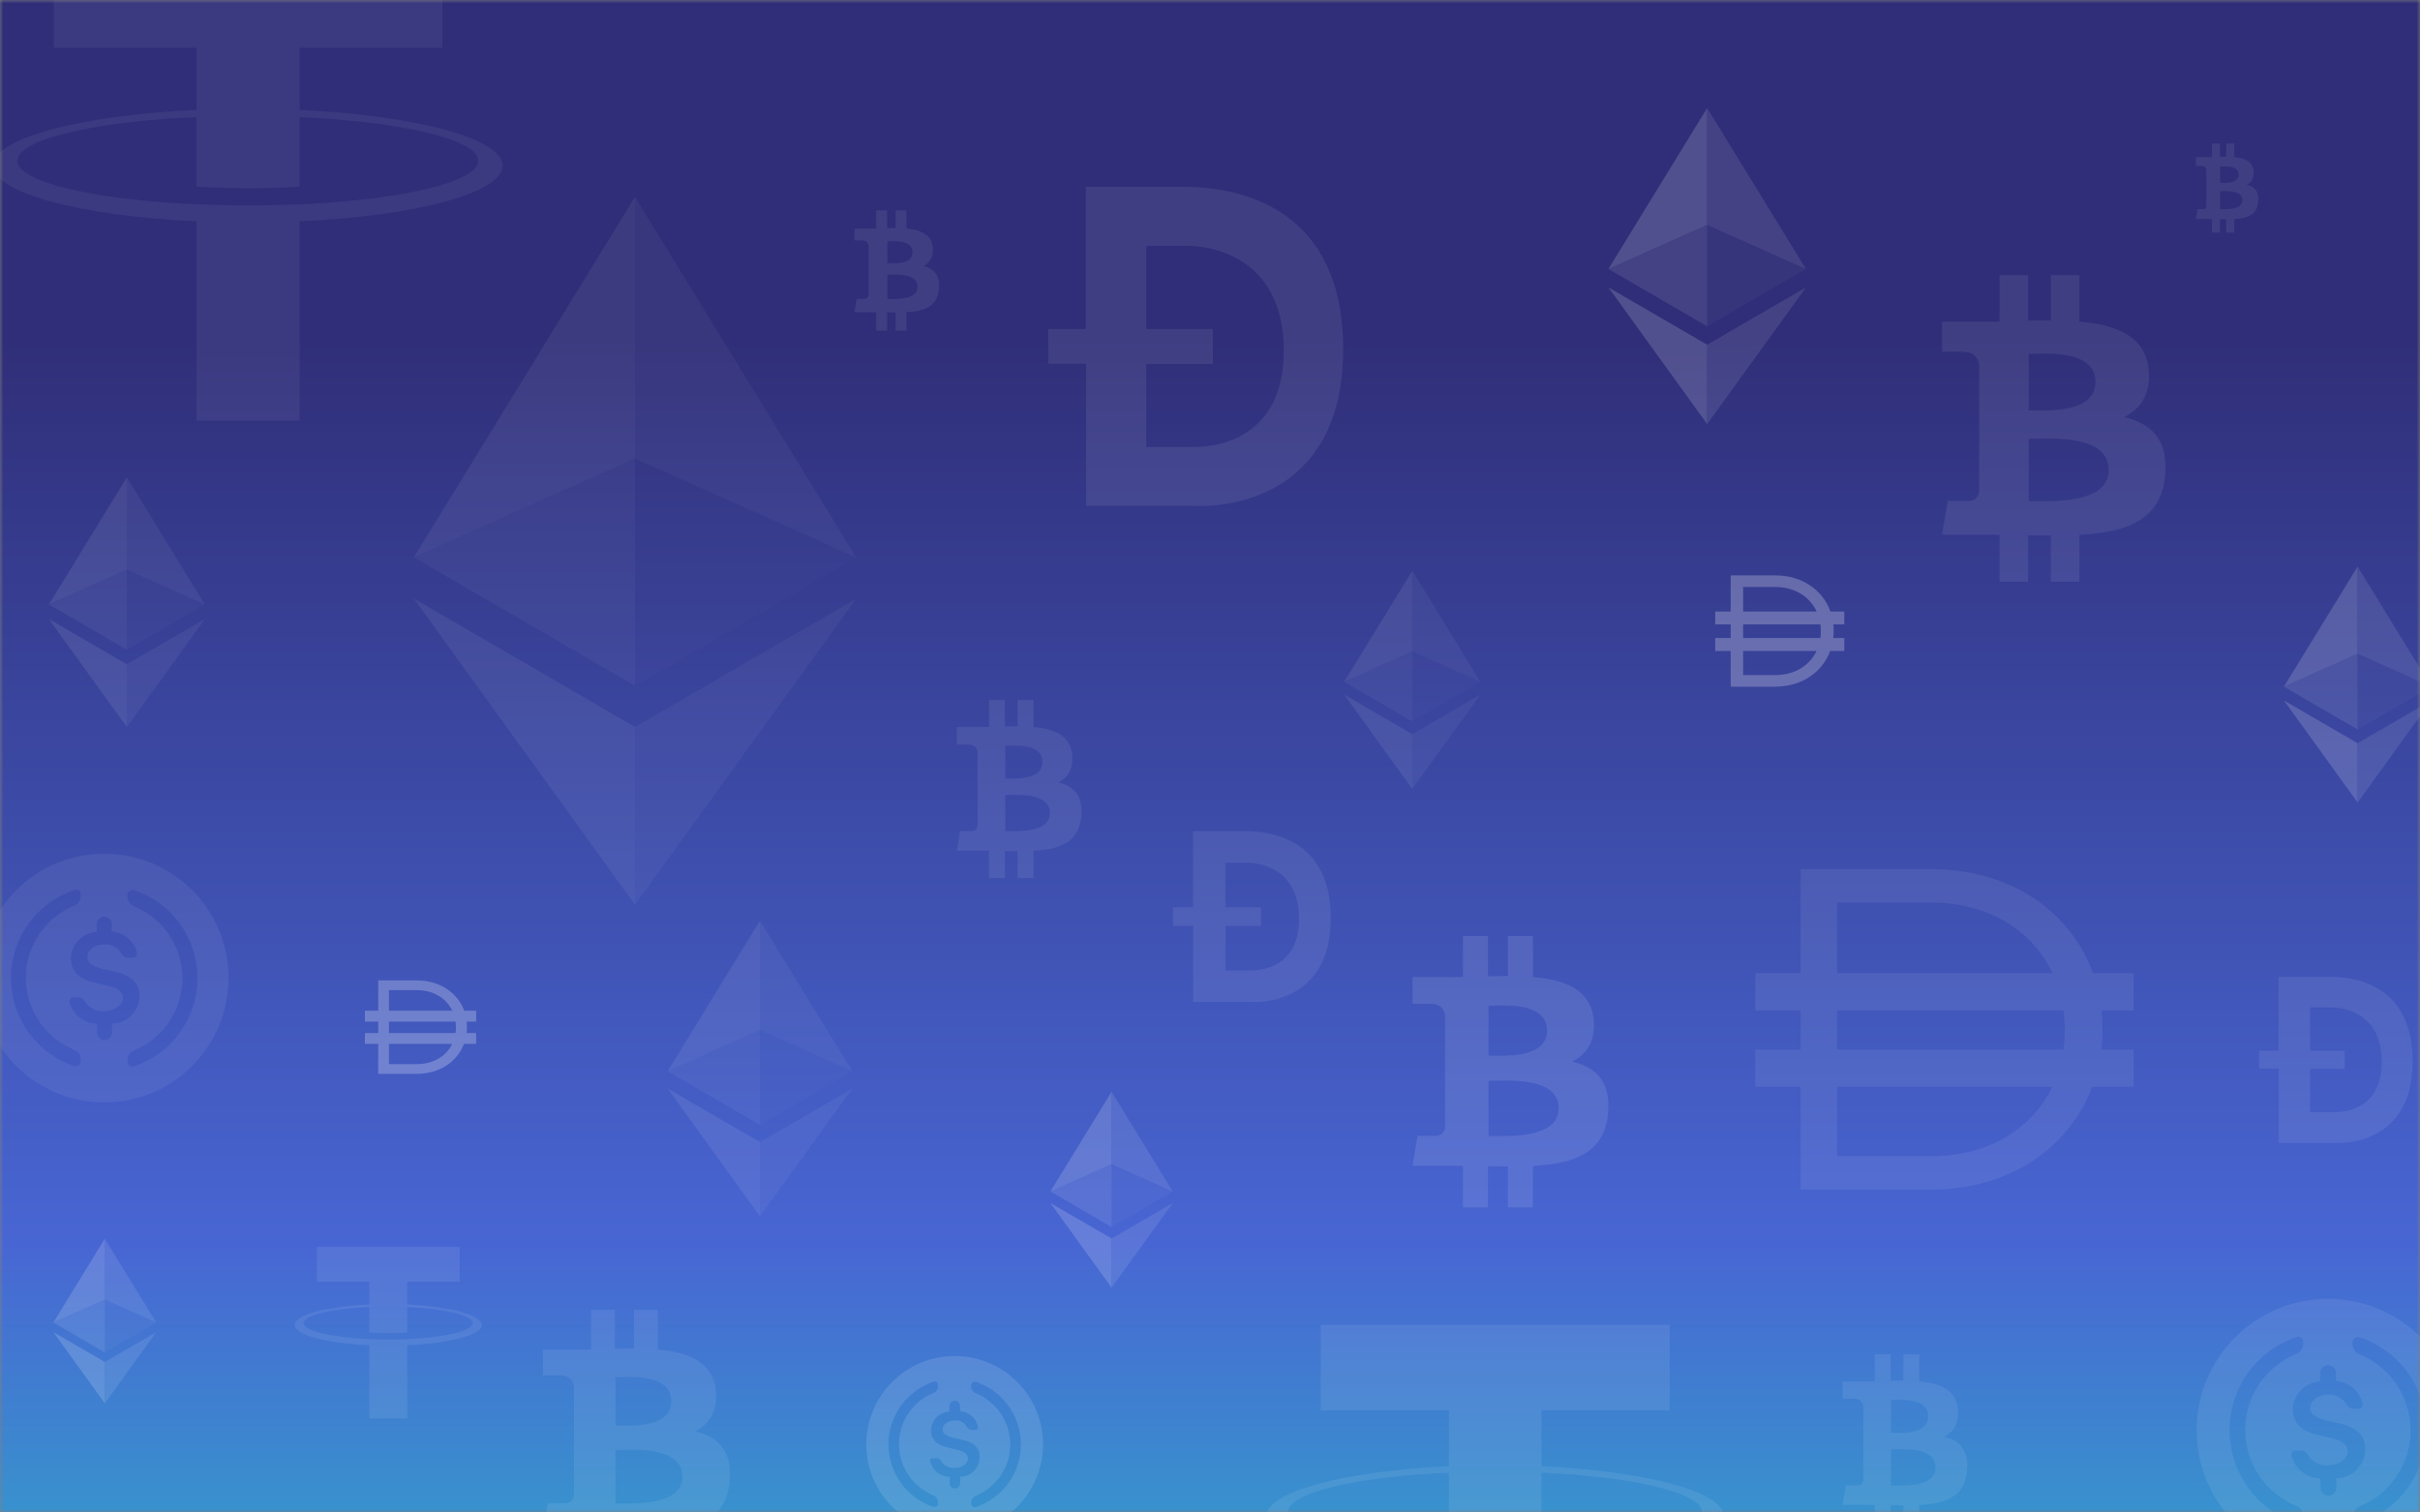 <svg width="360" height="225" viewBox="0 0 360 225" fill="none" xmlns="http://www.w3.org/2000/svg">
<rect x="0" y="0" width="360" height="225" fill="#808080" stroke="none"/>
<mask id="mask0" mask-type="alpha" maskUnits="userSpaceOnUse" x="0" y="0" width="360" height="225">
<path d="M0 0L-9.83506e-06 225L360 225L360 1.57361e-05L0 0Z" fill="#1CE4C3"/>
</mask>
<g mask="url(#mask0)">
<path d="M0 0L-9.83506e-06 225L360 225L360 1.57361e-05L0 0Z" fill="url(#paint0_linear)"/>
<g opacity="0.8">
<g opacity="0.8">
<g opacity="0.25">
<path d="M350.721 84.285V97.258L361.686 102.157L350.721 84.285Z" fill="white" fill-opacity="0.602"/>
<path d="M350.72 84.285L339.754 102.157L350.72 97.258V84.285Z" fill="white"/>
<path d="M350.721 110.564V119.379L361.693 104.199L350.721 110.564Z" fill="white" fill-opacity="0.602"/>
<path d="M350.72 119.379V110.563L339.754 104.199L350.72 119.379Z" fill="white"/>
<path d="M350.721 108.521L361.686 102.154L350.721 97.258V108.521Z" fill="white" fill-opacity="0.2"/>
<path d="M339.754 102.154L350.72 108.521V97.258L339.754 102.154Z" fill="white" fill-opacity="0.602"/>
</g>
</g>
<g opacity="0.2">
<path d="M15.59 184.27V193.326L23.244 196.746L15.59 184.27Z" fill="white" fill-opacity="0.602"/>
<path d="M15.589 184.27L7.934 196.746L15.589 193.326V184.27Z" fill="white"/>
<path d="M15.59 202.611V208.765L23.249 198.168L15.59 202.611Z" fill="white" fill-opacity="0.602"/>
<path d="M15.589 208.765V202.61L7.933 198.168L15.589 208.765Z" fill="white"/>
<path d="M15.59 201.193L23.244 196.748L15.59 193.33V201.193Z" fill="white" fill-opacity="0.2"/>
<path d="M7.933 196.748L15.589 201.193V193.33L7.933 196.748Z" fill="white" fill-opacity="0.602"/>
</g>
<g opacity="0.08">
<path d="M94.466 29.301V68.219L127.36 82.918L94.466 29.301Z" fill="white" fill-opacity="0.602"/>
<path d="M94.463 29.301L61.565 82.918L94.463 68.219V29.301Z" fill="white"/>
<path d="M94.466 108.142V134.586L127.382 89.047L94.466 108.142Z" fill="white" fill-opacity="0.602"/>
<path d="M94.462 134.586V108.137L61.564 89.047L94.462 134.586Z" fill="white"/>
<path d="M94.466 102.018L127.36 82.918L94.466 68.228V102.018Z" fill="white" fill-opacity="0.2"/>
<path d="M61.564 82.918L94.462 102.018V68.228L61.564 82.918Z" fill="white" fill-opacity="0.602"/>
</g>
<g opacity="0.1">
<path d="M113.05 136.98V153.232L126.786 159.369L113.05 136.98Z" fill="white" fill-opacity="0.602"/>
<path d="M113.046 136.98L99.309 159.369L113.046 153.232V136.98Z" fill="white"/>
<path d="M113.05 169.899V180.942L126.795 161.926L113.05 169.899Z" fill="white" fill-opacity="0.602"/>
<path d="M113.046 180.942V169.897L99.309 161.926L113.046 180.942Z" fill="white"/>
<path d="M113.05 167.344L126.786 159.368L113.05 153.234V167.344Z" fill="white" fill-opacity="0.2"/>
<path d="M99.309 159.368L113.046 167.344V153.234L99.309 159.368Z" fill="white" fill-opacity="0.602"/>
</g>
<g opacity="0.2">
<path d="M165.358 162.416V173.186L174.461 177.253L165.358 162.416Z" fill="white" fill-opacity="0.602"/>
<path d="M165.357 162.416L156.253 177.253L165.357 173.186V162.416Z" fill="white"/>
<path d="M165.358 184.239V191.557L174.467 178.955L165.358 184.239Z" fill="white" fill-opacity="0.602"/>
<path d="M165.357 191.557V184.238L156.253 178.955L165.357 191.557Z" fill="white"/>
<path d="M165.358 182.536L174.461 177.251L165.358 173.186V182.536Z" fill="white" fill-opacity="0.2"/>
<path d="M156.253 177.251L165.357 182.536V173.186L156.253 177.251Z" fill="white" fill-opacity="0.602"/>
</g>
<g opacity="0.1">
<path d="M210.094 84.916V96.91L220.231 101.439L210.094 84.916Z" fill="white" fill-opacity="0.602"/>
<path d="M210.091 84.916L199.952 101.439L210.091 96.91V84.916Z" fill="white"/>
<path d="M210.094 109.209V117.358L220.237 103.324L210.094 109.209Z" fill="white" fill-opacity="0.602"/>
<path d="M210.092 117.358V109.207L199.953 103.324L210.092 117.358Z" fill="white"/>
<path d="M210.094 107.323L220.231 101.437L210.094 96.91V107.323Z" fill="white" fill-opacity="0.2"/>
<path d="M199.953 101.437L210.092 107.323V96.91L199.953 101.437Z" fill="white" fill-opacity="0.602"/>
</g>
<g opacity="0.2">
<path d="M253.959 16.074V33.453L268.647 40.016L253.959 16.074Z" fill="white" fill-opacity="0.602"/>
<path d="M253.956 16.074L239.266 40.016L253.956 33.453V16.074Z" fill="white"/>
<path d="M253.959 51.281V63.089L268.657 42.754L253.959 51.281Z" fill="white" fill-opacity="0.602"/>
<path d="M253.958 63.089V51.279L239.268 42.754L253.958 63.089Z" fill="white"/>
<path d="M253.959 48.541L268.647 40.013L253.959 33.453V48.541Z" fill="white" fill-opacity="0.2"/>
<path d="M239.268 40.013L253.958 48.541V33.453L239.268 40.013Z" fill="white" fill-opacity="0.602"/>
</g>
<g opacity="0.11">
<path d="M18.872 71.022V84.747L30.473 89.931L18.872 71.022Z" fill="white" fill-opacity="0.602"/>
<path d="M18.871 71.022L7.268 89.931L18.871 84.747V71.022Z" fill="white"/>
<path d="M18.872 98.824V108.151L30.481 92.09L18.872 98.824Z" fill="white" fill-opacity="0.602"/>
<path d="M18.87 108.151V98.823L7.268 92.09L18.87 108.151Z" fill="white"/>
<path d="M18.872 96.665L30.473 89.929L18.872 84.748V96.665Z" fill="white" fill-opacity="0.2"/>
<path d="M7.268 89.929L18.87 96.665V84.748L7.268 89.929Z" fill="white" fill-opacity="0.602"/>
</g>
<path opacity="0.1" d="M106.481 206.87C106.077 202.603 102.447 201.174 97.86 200.766V194.846H94.311V200.608C93.379 200.608 92.424 200.626 91.477 200.646V194.846H87.928L87.925 200.761C87.157 200.776 86.4 200.791 85.665 200.791V200.774L80.769 200.771V204.619C80.769 204.619 83.391 204.568 83.346 204.617C84.785 204.617 85.252 205.463 85.388 206.194V212.938C85.489 212.938 85.617 212.943 85.763 212.963H85.388L85.386 222.411C85.323 222.869 85.057 223.601 84.052 223.603C84.097 223.644 81.472 223.603 81.472 223.603L80.766 227.905H85.388C86.247 227.905 87.094 227.921 87.923 227.926L87.925 233.912H91.472V227.99C92.444 228.01 93.386 228.018 94.308 228.018L94.306 233.912H97.855V227.939C103.824 227.592 108.006 226.065 108.524 220.377C108.943 215.797 106.82 213.751 103.432 212.925C105.494 211.865 106.783 209.992 106.481 206.87V206.87ZM101.513 219.669C101.513 224.141 93.964 223.634 91.555 223.634V215.7C93.964 215.706 101.513 215.005 101.513 219.669V219.669ZM99.86 208.478C99.86 212.548 93.56 212.071 91.555 212.074V204.882C93.562 204.882 99.862 204.235 99.86 208.478Z" fill="white"/>
<path opacity="0.1" d="M319.636 54.972C319.152 49.991 314.813 48.322 309.331 47.846V40.934H305.088V47.661C303.974 47.661 302.833 47.682 301.701 47.706V40.934H297.458L297.455 47.84C296.537 47.858 295.633 47.875 294.753 47.875V47.855L288.901 47.852V52.344C288.901 52.344 292.036 52.285 291.982 52.342C293.702 52.342 294.261 53.329 294.423 54.183V62.056C294.543 62.056 294.696 62.062 294.87 62.086H294.423L294.42 73.116C294.345 73.652 294.026 74.506 292.825 74.509C292.879 74.556 289.742 74.509 289.742 74.509L288.898 79.531H294.423C295.45 79.531 296.462 79.549 297.452 79.555L297.455 86.544H301.695V79.629C302.857 79.653 303.983 79.662 305.085 79.662L305.082 86.544H309.325V79.57C316.459 79.165 321.458 77.383 322.077 70.742C322.578 65.395 320.041 63.005 315.99 62.041C318.456 60.804 319.996 58.617 319.636 54.972V54.972ZM313.696 69.915C313.696 75.136 304.674 74.544 301.794 74.544V65.282C304.674 65.288 313.696 64.469 313.696 69.915V69.915ZM311.721 56.849C311.721 61.601 304.19 61.045 301.794 61.048V52.651C304.193 52.651 311.724 51.895 311.721 56.849Z" fill="white"/>
<path opacity="0.1" d="M335.242 25.439C335.107 23.993 333.897 23.508 332.368 23.37V21.363H331.185V23.317C330.874 23.317 330.556 23.323 330.24 23.329V21.363H329.057L329.056 23.368C328.8 23.374 328.548 23.379 328.303 23.379V23.373L326.671 23.372V24.676C326.671 24.676 327.545 24.659 327.53 24.675C328.01 24.675 328.165 24.962 328.211 25.21V27.496C328.244 27.496 328.287 27.498 328.335 27.505H328.211L328.21 30.707C328.189 30.863 328.1 31.111 327.765 31.112C327.78 31.125 326.905 31.112 326.905 31.112L326.67 32.57H328.211C328.497 32.57 328.779 32.575 329.055 32.577L329.056 34.606H330.239V32.599C330.563 32.605 330.877 32.608 331.184 32.608L331.183 34.606H332.366V32.581C334.356 32.464 335.75 31.946 335.922 30.018C336.062 28.465 335.355 27.772 334.225 27.492C334.913 27.133 335.342 26.497 335.242 25.439V25.439ZM333.585 29.778C333.585 31.294 331.069 31.122 330.266 31.122V28.433C331.069 28.434 333.585 28.197 333.585 29.778V29.778ZM333.034 25.984C333.034 27.364 330.934 27.203 330.266 27.203V24.765C330.935 24.765 333.035 24.546 333.034 25.984Z" fill="white"/>
<path opacity="0.1" d="M138.75 36.805C138.567 34.853 136.925 34.199 134.85 34.012V31.303H133.244V33.94C132.822 33.94 132.391 33.948 131.962 33.957V31.303H130.357L130.355 34.01C130.008 34.017 129.666 34.024 129.333 34.024V34.016L127.118 34.014V35.775C127.118 35.775 128.304 35.752 128.284 35.774C128.935 35.774 129.146 36.161 129.208 36.496V39.582C129.253 39.582 129.311 39.584 129.377 39.594H129.208L129.206 43.917C129.178 44.127 129.058 44.462 128.603 44.463C128.624 44.482 127.436 44.463 127.436 44.463L127.117 46.432H129.208C129.596 46.432 129.979 46.439 130.354 46.441L130.355 49.181H131.96V46.47C132.4 46.48 132.826 46.483 133.243 46.483L133.242 49.181H134.847V46.447C137.547 46.288 139.44 45.59 139.674 42.987C139.863 40.891 138.903 39.954 137.37 39.576C138.303 39.091 138.886 38.234 138.75 36.805V36.805ZM136.502 42.662C136.502 44.709 133.087 44.477 131.997 44.477V40.846C133.087 40.849 136.502 40.528 136.502 42.662V42.662ZM135.754 37.541C135.754 39.404 132.904 39.186 131.997 39.187V35.896C132.905 35.896 135.755 35.599 135.754 37.541Z" fill="white"/>
<path opacity="0.1" d="M159.49 112.285C159.221 109.392 156.801 108.423 153.743 108.147V104.133H151.377V108.039C150.755 108.039 150.119 108.052 149.488 108.065V104.133H147.121L147.12 108.143C146.607 108.153 146.103 108.164 145.613 108.164V108.152L142.349 108.15V110.759C142.349 110.759 144.097 110.724 144.067 110.757C145.026 110.757 145.338 111.331 145.428 111.827V116.399C145.495 116.399 145.581 116.402 145.678 116.416H145.428L145.427 122.821C145.385 123.132 145.207 123.628 144.537 123.63C144.568 123.657 142.818 123.63 142.818 123.63L142.347 126.546H145.428C146.001 126.546 146.565 126.557 147.118 126.56L147.12 130.619H149.484V126.603C150.132 126.617 150.76 126.622 151.375 126.622L151.373 130.619H153.74V126.569C157.719 126.334 160.507 125.299 160.852 121.442C161.132 118.337 159.716 116.95 157.457 116.39C158.832 115.671 159.691 114.401 159.49 112.285V112.285ZM156.178 120.962C156.178 123.994 151.146 123.65 149.54 123.65V118.272C151.146 118.275 156.178 117.8 156.178 120.962V120.962ZM155.076 113.375C155.076 116.134 150.876 115.811 149.54 115.813V110.937C150.878 110.937 155.078 110.498 155.076 113.375Z" fill="white"/>
<path opacity="0.13" d="M237.072 151.66C236.648 147.249 232.845 145.771 228.04 145.349V139.229H224.322V145.186C223.345 145.186 222.345 145.205 221.353 145.226V139.229H217.635L217.632 145.344C216.827 145.36 216.035 145.376 215.264 145.376V145.357L210.135 145.355V149.333C210.135 149.333 212.882 149.281 212.835 149.331C214.343 149.331 214.832 150.206 214.974 150.962V157.934C215.08 157.934 215.214 157.939 215.366 157.96H214.974L214.972 167.728C214.906 168.202 214.627 168.958 213.574 168.961C213.622 169.003 210.872 168.961 210.872 168.961L210.132 173.409H214.974C215.874 173.409 216.761 173.425 217.63 173.43L217.632 179.619H221.348V173.496C222.366 173.517 223.353 173.525 224.319 173.525L224.316 179.619H228.035V173.443C234.288 173.085 238.669 171.506 239.211 165.625C239.651 160.89 237.427 158.774 233.877 157.921C236.038 156.825 237.388 154.888 237.072 151.66V151.66ZM231.867 164.893C231.867 169.517 223.959 168.993 221.435 168.993V160.79C223.959 160.795 231.867 160.071 231.867 164.893V164.893ZM230.135 153.323C230.135 157.531 223.535 157.038 221.435 157.041V149.605C223.537 149.605 230.138 148.936 230.135 153.323Z" fill="white"/>
<path opacity="0.3" fill-rule="evenodd" clip-rule="evenodd" d="M257.459 85.596H264.081C268.109 85.596 271.162 87.784 272.298 90.969H274.36V92.894H272.732C272.764 93.199 272.78 93.509 272.78 93.824V93.871C272.78 94.226 272.76 94.575 272.719 94.916H274.36V96.841H272.258C271.092 99.982 268.063 102.149 264.081 102.149H257.459V96.841H255.158V94.916H257.459V92.894H255.158V90.969H257.459V85.596ZM259.31 96.841V100.422H264.081C267.025 100.422 269.212 98.988 270.23 96.841H259.31ZM270.797 94.916H259.31V92.894H270.8C270.843 93.213 270.865 93.539 270.865 93.871V93.918C270.865 94.259 270.842 94.592 270.797 94.916ZM264.081 87.32C267.038 87.32 269.232 88.792 270.244 90.969H259.31V87.32H264.081Z" fill="white"/>
<path opacity="0.3" fill-rule="evenodd" clip-rule="evenodd" d="M56.265 145.846H61.973C65.445 145.846 68.077 147.684 69.056 150.359H70.834V151.977H69.431C69.458 152.232 69.472 152.493 69.472 152.757V152.797C69.472 153.095 69.455 153.388 69.42 153.675H70.834V155.292H69.022C68.017 157.93 65.406 159.751 61.973 159.751H56.265V155.292H54.281V153.675H56.265V151.977H54.281V150.359H56.265V145.846ZM57.86 155.292V158.3H61.973C64.511 158.3 66.396 157.095 67.274 155.292H57.86ZM67.763 153.675H57.86V151.977H67.765C67.802 152.244 67.821 152.518 67.821 152.797V152.837C67.821 153.123 67.801 153.402 67.763 153.675ZM61.973 147.294C64.522 147.294 66.413 148.531 67.286 150.359H57.86V147.294H61.973Z" fill="white"/>
<path opacity="0.09" fill-rule="evenodd" clip-rule="evenodd" d="M267.864 129.295H287.272C299.077 129.295 308.026 135.598 311.355 144.771H317.4V150.315H312.629C312.722 151.192 312.77 152.085 312.77 152.992V153.128C312.77 154.15 312.71 155.154 312.591 156.137H317.4V161.682H311.24C307.823 170.726 298.944 176.969 287.272 176.969H267.864V161.682H261.118V156.137H267.864V150.315H261.118V144.771H267.864V129.295ZM273.289 161.682V171.996H287.272C295.9 171.996 302.31 167.865 305.295 161.682H273.289ZM306.958 156.137H273.289V150.315H306.966C307.091 151.231 307.155 152.17 307.155 153.128V153.264C307.155 154.244 307.088 155.203 306.958 156.137ZM287.272 134.26C295.94 134.26 302.37 138.5 305.336 144.771H273.289V134.26H287.272Z" fill="white"/>
<path opacity="0.15" d="M142.017 228.007C134.758 228.007 128.875 222.124 128.875 214.865C128.875 207.606 134.758 201.723 142.017 201.723C149.276 201.723 155.159 207.606 155.159 214.865C155.159 218.35 153.774 221.693 151.31 224.158C148.845 226.622 145.502 228.007 142.017 228.007V228.007ZM141.234 209.988C140.515 210.024 139.835 210.327 139.328 210.838C138.821 211.349 138.523 212.031 138.494 212.751C138.494 214.104 139.321 214.988 141.077 215.357L142.308 215.648C143.504 215.927 143.997 216.33 143.997 217.012C143.997 217.694 143.135 218.366 142.017 218.366C141.62 218.402 141.22 218.326 140.864 218.146C140.508 217.966 140.21 217.689 140.004 217.348C139.942 217.218 139.846 217.108 139.725 217.031C139.605 216.954 139.465 216.913 139.321 216.912H138.661C138.611 216.921 138.562 216.94 138.519 216.968C138.476 216.997 138.439 217.033 138.409 217.076C138.38 217.118 138.36 217.166 138.349 217.217C138.339 217.267 138.339 217.319 138.348 217.37C138.509 218.026 138.883 218.61 139.411 219.031C139.939 219.452 140.592 219.686 141.267 219.697V220.636C141.267 220.845 141.351 221.046 141.498 221.194C141.646 221.341 141.847 221.425 142.056 221.425C142.265 221.425 142.466 221.341 142.614 221.194C142.761 221.046 142.844 220.845 142.844 220.636V219.685C143.608 219.677 144.338 219.37 144.879 218.831C145.42 218.292 145.73 217.563 145.741 216.8C145.741 215.379 144.925 214.563 142.99 214.149L141.871 213.903C140.753 213.623 140.227 213.254 140.227 212.628C140.227 212.001 140.898 211.308 142.017 211.308C142.369 211.271 142.724 211.337 143.04 211.498C143.356 211.659 143.618 211.907 143.795 212.214C143.867 212.367 143.981 212.497 144.123 212.588C144.266 212.679 144.431 212.728 144.6 212.728H145.126C145.246 212.699 145.349 212.624 145.414 212.52C145.479 212.415 145.5 212.289 145.473 212.169C145.321 211.563 144.982 211.021 144.504 210.619C144.026 210.218 143.434 209.977 142.811 209.932V209.161C142.811 208.951 142.728 208.751 142.58 208.603C142.432 208.455 142.232 208.372 142.022 208.372C141.813 208.372 141.613 208.455 141.465 208.603C141.317 208.751 141.234 208.951 141.234 209.161V209.988V209.988ZM132.163 214.865C132.164 216.925 132.813 218.933 134.017 220.605C135.221 222.276 136.92 223.528 138.874 224.182H139.03C139.164 224.182 139.292 224.129 139.386 224.034C139.481 223.94 139.534 223.812 139.534 223.678V223.443C139.534 223.235 139.473 223.032 139.357 222.858C139.242 222.685 139.077 222.55 138.885 222.47C137.364 221.856 136.06 220.801 135.142 219.441C134.225 218.081 133.734 216.478 133.734 214.837C133.734 213.196 134.225 211.593 135.142 210.232C136.06 208.872 137.364 207.817 138.885 207.203C139.077 207.125 139.24 206.992 139.356 206.821C139.472 206.65 139.533 206.448 139.534 206.241V205.984C139.535 205.909 139.517 205.834 139.483 205.767C139.449 205.699 139.399 205.641 139.337 205.597C139.276 205.553 139.205 205.525 139.13 205.514C139.055 205.504 138.979 205.511 138.907 205.537C136.946 206.185 135.238 207.436 134.027 209.11C132.817 210.785 132.164 212.798 132.163 214.865V214.865ZM151.871 214.865C151.867 212.806 151.217 210.801 150.013 209.131C148.809 207.462 147.112 206.212 145.16 205.559H144.992C144.853 205.559 144.719 205.614 144.62 205.713C144.522 205.812 144.466 205.945 144.466 206.085V206.252C144.471 206.468 144.538 206.678 144.659 206.857C144.78 207.035 144.95 207.175 145.149 207.259C146.667 207.875 147.966 208.93 148.882 210.289C149.797 211.648 150.286 213.249 150.286 214.887C150.286 216.525 149.797 218.126 148.882 219.485C147.966 220.844 146.667 221.899 145.149 222.515C144.954 222.6 144.787 222.739 144.668 222.915C144.549 223.091 144.483 223.298 144.477 223.511V223.701C144.478 223.784 144.499 223.865 144.537 223.939C144.576 224.012 144.631 224.075 144.699 224.123C144.767 224.171 144.845 224.203 144.927 224.215C145.009 224.227 145.092 224.219 145.171 224.193C147.124 223.536 148.822 222.283 150.024 220.609C151.227 218.935 151.872 216.926 151.871 214.865V214.865Z" fill="white"/>
<path opacity="0.08" d="M15.5 164C5.282 164 -3 155.718 -3 145.5C-3 135.282 5.282 127 15.5 127C25.718 127 34 135.282 34 145.5C34 150.407 32.051 155.112 28.581 158.581C25.112 162.051 20.407 164 15.5 164V164ZM14.398 138.635C13.386 138.686 12.429 139.112 11.715 139.832C11.001 140.551 10.582 141.512 10.54 142.524C10.54 144.429 11.706 145.673 14.177 146.193L15.909 146.602C17.594 146.996 18.287 147.563 18.287 148.523C18.287 149.483 17.075 150.428 15.5 150.428C14.941 150.479 14.378 150.372 13.877 150.119C13.376 149.865 12.956 149.476 12.666 148.995C12.58 148.813 12.444 148.658 12.274 148.55C12.104 148.441 11.907 148.383 11.706 148.381H10.777C10.705 148.395 10.637 148.422 10.576 148.461C10.515 148.501 10.463 148.552 10.422 148.612C10.381 148.672 10.352 148.74 10.337 148.811C10.323 148.882 10.322 148.955 10.336 149.027C10.562 149.95 11.088 150.773 11.832 151.365C12.575 151.958 13.494 152.287 14.445 152.302V153.624C14.445 153.919 14.562 154.201 14.77 154.409C14.978 154.617 15.261 154.734 15.555 154.734C15.85 154.734 16.132 154.617 16.34 154.409C16.548 154.201 16.665 153.919 16.665 153.624V152.286C17.74 152.274 18.768 151.842 19.53 151.084C20.291 150.325 20.727 149.299 20.743 148.224C20.743 146.224 19.594 145.075 16.87 144.492L15.295 144.146C13.721 143.752 12.981 143.233 12.981 142.351C12.981 141.469 13.925 140.493 15.5 140.493C15.996 140.441 16.496 140.534 16.94 140.761C17.385 140.987 17.754 141.337 18.003 141.769C18.105 141.984 18.265 142.166 18.465 142.295C18.666 142.423 18.899 142.492 19.137 142.493H19.877C20.045 142.452 20.191 142.346 20.282 142.199C20.373 142.052 20.403 141.875 20.365 141.706C20.152 140.853 19.675 140.089 19.002 139.524C18.329 138.958 17.494 138.62 16.618 138.557V137.47C16.618 137.176 16.501 136.893 16.293 136.685C16.085 136.477 15.802 136.36 15.508 136.36C15.213 136.36 14.931 136.477 14.723 136.685C14.515 136.893 14.398 137.176 14.398 137.47V138.635V138.635ZM1.629 145.5C1.631 148.4 2.544 151.227 4.239 153.58C5.934 155.933 8.325 157.695 11.076 158.615H11.296C11.484 158.615 11.664 158.541 11.797 158.408C11.93 158.275 12.005 158.095 12.005 157.907V157.576C12.005 157.283 11.919 156.996 11.756 156.753C11.594 156.509 11.362 156.319 11.091 156.206C8.95 155.342 7.115 153.857 5.823 151.942C4.531 150.028 3.841 147.77 3.841 145.461C3.841 143.151 4.531 140.894 5.823 138.979C7.115 137.064 8.95 135.579 11.091 134.715C11.361 134.605 11.592 134.418 11.754 134.177C11.917 133.936 12.004 133.652 12.005 133.361V132.999C12.006 132.892 11.981 132.787 11.933 132.693C11.885 132.598 11.814 132.516 11.728 132.454C11.641 132.392 11.541 132.352 11.436 132.338C11.331 132.323 11.223 132.333 11.123 132.369C8.361 133.282 5.958 135.043 4.253 137.4C2.549 139.757 1.631 142.591 1.629 145.5V145.5ZM29.371 145.5C29.366 142.602 28.451 139.78 26.757 137.429C25.062 135.079 22.672 133.32 19.924 132.4H19.688C19.492 132.4 19.304 132.478 19.165 132.617C19.026 132.756 18.948 132.944 18.948 133.14V133.377C18.954 133.68 19.049 133.976 19.219 134.227C19.389 134.478 19.629 134.675 19.909 134.794C22.046 135.661 23.875 137.146 25.163 139.059C26.452 140.971 27.14 143.225 27.14 145.531C27.14 147.838 26.452 150.091 25.163 152.004C23.875 153.917 22.046 155.402 19.909 156.269C19.634 156.389 19.399 156.584 19.232 156.833C19.065 157.081 18.972 157.371 18.964 157.671V157.938C18.965 158.055 18.994 158.17 19.048 158.273C19.102 158.377 19.18 158.466 19.276 158.533C19.371 158.601 19.48 158.645 19.596 158.662C19.712 158.679 19.829 158.668 19.94 158.631C22.69 157.707 25.08 155.942 26.772 153.586C28.465 151.23 29.374 148.401 29.371 145.5V145.5Z" fill="white"/>
<path opacity="0.1" d="M291.257 209.623C290.987 206.73 288.568 205.761 285.51 205.484V201.471H283.143V205.377C282.522 205.377 281.886 205.389 281.254 205.403V201.471H278.888L278.886 205.481C278.374 205.491 277.87 205.502 277.379 205.502V205.49L274.115 205.488V208.097C274.115 208.097 275.864 208.062 275.833 208.095C276.793 208.095 277.104 208.669 277.195 209.165V213.737C277.262 213.737 277.347 213.74 277.444 213.754H277.195L277.193 220.159C277.151 220.47 276.974 220.966 276.304 220.967C276.334 220.995 274.584 220.967 274.584 220.967L274.114 223.884H277.195C277.768 223.884 278.332 223.894 278.885 223.898L278.886 227.957H281.251V223.941C281.899 223.955 282.527 223.96 283.142 223.96L283.14 227.957H285.506V223.907C289.485 223.672 292.274 222.637 292.619 218.78C292.898 215.675 291.483 214.288 289.224 213.728C290.599 213.009 291.458 211.739 291.257 209.623V209.623ZM287.945 218.3C287.945 221.332 282.912 220.988 281.306 220.988V215.61C282.912 215.613 287.945 215.138 287.945 218.3V218.3ZM286.843 210.713C286.843 213.472 282.643 213.149 281.306 213.151V208.275C282.644 208.275 286.844 207.836 286.843 210.713Z" fill="white"/>
<path opacity="0.1" d="M346.312 232.287C335.523 232.287 326.779 223.543 326.779 212.754C326.779 201.965 335.523 193.221 346.312 193.221C357.101 193.221 365.845 201.965 365.845 212.754C365.845 217.935 363.787 222.903 360.124 226.566C356.461 230.229 351.493 232.287 346.312 232.287V232.287ZM345.148 205.506C344.08 205.559 343.069 206.01 342.316 206.769C341.562 207.529 341.12 208.543 341.076 209.612C341.076 211.624 342.306 212.937 344.916 213.485L346.744 213.918C348.523 214.333 349.255 214.932 349.255 215.946C349.255 216.96 347.975 217.957 346.312 217.957C345.722 218.011 345.128 217.898 344.599 217.631C344.069 217.363 343.626 216.952 343.32 216.445C343.229 216.252 343.086 216.089 342.906 215.974C342.727 215.86 342.519 215.798 342.306 215.796H341.325C341.249 215.81 341.178 215.839 341.113 215.881C341.049 215.923 340.994 215.977 340.95 216.04C340.907 216.104 340.877 216.175 340.861 216.25C340.846 216.325 340.845 216.402 340.859 216.478C341.098 217.453 341.654 218.321 342.439 218.947C343.224 219.573 344.194 219.92 345.198 219.936V221.332C345.198 221.643 345.322 221.941 345.542 222.161C345.761 222.381 346.059 222.504 346.37 222.504C346.681 222.504 346.979 222.381 347.199 222.161C347.419 221.941 347.542 221.643 347.542 221.332V219.919C348.677 219.906 349.763 219.451 350.567 218.65C351.371 217.848 351.831 216.765 351.848 215.63C351.848 213.519 350.634 212.305 347.758 211.69L346.096 211.324C344.434 210.909 343.652 210.36 343.652 209.429C343.652 208.498 344.65 207.468 346.312 207.468C346.836 207.413 347.364 207.511 347.833 207.75C348.302 207.989 348.692 208.358 348.955 208.814C349.062 209.042 349.231 209.234 349.443 209.37C349.655 209.505 349.901 209.578 350.152 209.579H350.934C351.111 209.535 351.265 209.424 351.361 209.269C351.458 209.113 351.489 208.926 351.449 208.748C351.224 207.847 350.72 207.041 350.009 206.444C349.299 205.847 348.418 205.49 347.492 205.423V204.276C347.492 203.965 347.369 203.667 347.149 203.447C346.929 203.227 346.631 203.104 346.32 203.104C346.01 203.104 345.711 203.227 345.492 203.447C345.272 203.667 345.148 203.965 345.148 204.276V205.506V205.506ZM331.666 212.754C331.668 215.816 332.632 218.801 334.422 221.285C336.212 223.77 338.737 225.63 341.641 226.602H341.873C342.072 226.602 342.262 226.523 342.402 226.383C342.543 226.242 342.622 226.052 342.622 225.854V225.505C342.622 225.195 342.531 224.893 342.359 224.635C342.187 224.378 341.943 224.177 341.657 224.058C339.396 223.146 337.459 221.578 336.095 219.556C334.73 217.534 334.002 215.151 334.002 212.712C334.002 210.274 334.73 207.89 336.095 205.869C337.459 203.847 339.396 202.279 341.657 201.367C341.942 201.251 342.186 201.053 342.357 200.799C342.529 200.544 342.621 200.244 342.622 199.937V199.554C342.623 199.442 342.597 199.331 342.546 199.231C342.495 199.131 342.421 199.045 342.329 198.98C342.238 198.914 342.132 198.872 342.021 198.856C341.91 198.841 341.796 198.852 341.691 198.89C338.775 199.854 336.237 201.712 334.437 204.201C332.638 206.69 331.668 209.683 331.666 212.754V212.754ZM360.958 212.754C360.953 209.695 359.987 206.714 358.198 204.233C356.408 201.751 353.885 199.894 350.983 198.923H350.734C350.527 198.923 350.328 199.005 350.182 199.152C350.035 199.298 349.953 199.497 349.953 199.704V199.953C349.96 200.274 350.059 200.586 350.239 200.851C350.419 201.117 350.672 201.325 350.967 201.45C353.223 202.365 355.155 203.933 356.515 205.953C357.875 207.973 358.602 210.352 358.602 212.787C358.602 215.222 357.875 217.602 356.515 219.622C355.155 221.641 353.223 223.209 350.967 224.125C350.677 224.251 350.429 224.457 350.253 224.72C350.076 224.982 349.978 225.289 349.969 225.604V225.887C349.971 226.01 350.001 226.131 350.059 226.241C350.116 226.35 350.198 226.444 350.299 226.515C350.399 226.587 350.515 226.633 350.637 226.651C350.759 226.669 350.883 226.658 351 226.619C353.904 225.643 356.427 223.779 358.214 221.291C360.001 218.804 360.961 215.817 360.958 212.754V212.754Z" fill="white"/>
<path fill-rule="evenodd" clip-rule="evenodd" d="M177.501 149.056H186.003C186.003 149.056 197.972 150.053 197.972 136.564C197.972 123.591 187.04 123.636 184.925 123.645C184.876 123.645 184.831 123.645 184.792 123.645H177.477V134.973H174.485V137.728H177.501V149.056ZM182.298 128.348H185.647C186.905 128.348 193.246 128.894 193.246 136.683C193.246 144.386 186.86 144.379 185.845 144.378C185.834 144.378 185.823 144.378 185.813 144.378H182.298V137.752H187.594V134.973H182.298V128.348Z" fill="white" fill-opacity="0.1"/>
<path fill-rule="evenodd" clip-rule="evenodd" d="M161.566 75.258H177.448C177.448 75.258 199.807 77.121 199.807 51.923C199.807 27.687 179.385 27.772 175.434 27.788C175.342 27.788 175.259 27.789 175.186 27.789H161.521V48.95H155.932V54.096H161.566V75.258ZM170.527 36.57H176.783C179.134 36.57 190.979 37.591 190.979 52.142C190.979 66.531 179.05 66.518 177.154 66.516C177.132 66.516 177.112 66.516 177.093 66.516H170.527V54.138H180.421V48.948H170.527V36.57Z" fill="white" fill-opacity="0.1"/>
<path fill-rule="evenodd" clip-rule="evenodd" d="M338.99 170.015H347.261C347.261 170.015 358.905 170.985 358.905 157.862C358.905 145.241 348.27 145.285 346.212 145.293C346.164 145.294 346.121 145.294 346.083 145.294H338.967V156.314H336.056V158.994H338.99V170.015ZM343.657 149.862H346.914C348.139 149.862 354.308 150.394 354.308 157.972C354.308 165.465 348.095 165.459 347.107 165.457C347.096 165.457 347.086 165.457 347.076 165.457H343.657V159.011H348.809V156.308H343.657V149.862Z" fill="white" fill-opacity="0.1"/>
<path d="M229.321 230.745V230.736C228.933 230.763 226.932 230.88 222.478 230.88C218.917 230.88 216.42 230.781 215.536 230.736V230.745C201.842 230.142 191.628 227.763 191.628 224.907C191.628 222.06 201.851 219.672 215.536 219.069V228.376C216.429 228.439 218.998 228.592 222.541 228.592C226.797 228.592 228.924 228.412 229.321 228.376V219.078C242.988 219.69 253.175 222.069 253.175 224.916C253.175 227.763 242.979 230.142 229.321 230.754V230.745ZM229.321 218.114V209.789H248.388V197.094H196.478V209.789H215.545V218.114C200.048 218.825 188.4 221.889 188.4 225.565C188.4 229.241 200.057 232.304 215.545 233.025V259.712H229.33V233.025C244.8 232.313 256.43 229.25 256.43 225.574C256.43 221.907 244.8 218.834 229.33 218.123" fill="white" fill-opacity="0.1"/>
<path d="M44.571 30.391V30.381C44.139 30.411 41.91 30.541 36.95 30.541C32.985 30.541 30.204 30.431 29.22 30.381V30.391C13.969 29.72 2.594 27.077 2.594 23.904C2.594 20.74 13.979 18.087 29.22 17.416V27.758C30.214 27.828 33.075 27.998 37.021 27.998C41.759 27.998 44.129 27.798 44.571 27.758V17.427C59.791 18.107 71.136 20.75 71.136 23.914C71.136 27.077 59.781 29.72 44.571 30.401V30.391ZM44.571 16.355V7.105H65.805V-7H7.996V7.105H29.23V16.355C11.971 17.146 -1 20.55 -1 24.634C-1 28.719 11.981 32.123 29.23 32.923V62.576H44.581V32.923C61.809 32.133 74.76 28.729 74.76 24.644C74.76 20.57 61.809 17.156 44.581 16.365" fill="white" fill-opacity="0.07"/>
<path d="M60.578 199.202V199.198C60.419 199.209 59.6 199.257 57.779 199.257C56.322 199.257 55.3 199.217 54.939 199.198V199.202C49.337 198.956 45.158 197.987 45.158 196.824C45.158 195.664 49.34 194.691 54.939 194.445V198.237C55.304 198.262 56.355 198.325 57.804 198.325C59.545 198.325 60.416 198.251 60.578 198.237V194.449C66.169 194.698 70.337 195.667 70.337 196.827C70.337 197.987 66.165 198.956 60.578 199.206V199.202ZM60.578 194.056V190.664H68.378V185.492H47.142V190.664H54.943V194.056C48.603 194.346 43.838 195.594 43.838 197.091C43.838 198.589 48.606 199.837 54.943 200.131V211.003H60.581V200.131C66.91 199.841 71.668 198.593 71.668 197.095C71.668 195.601 66.91 194.349 60.581 194.06" fill="white" fill-opacity="0.1"/>
</g>
</g>
<defs>
<linearGradient id="paint0_linear" x1="-93.192" y1="301" x2="-93.191" y2="-1.15427e-05" gradientUnits="userSpaceOnUse">
<stop stop-color="#1CE4C3"/>
<stop offset="0.385" stop-color="#4866D3"/>
<stop offset="0.833" stop-color="#302E78"/>
</linearGradient>
</defs>
</svg>
